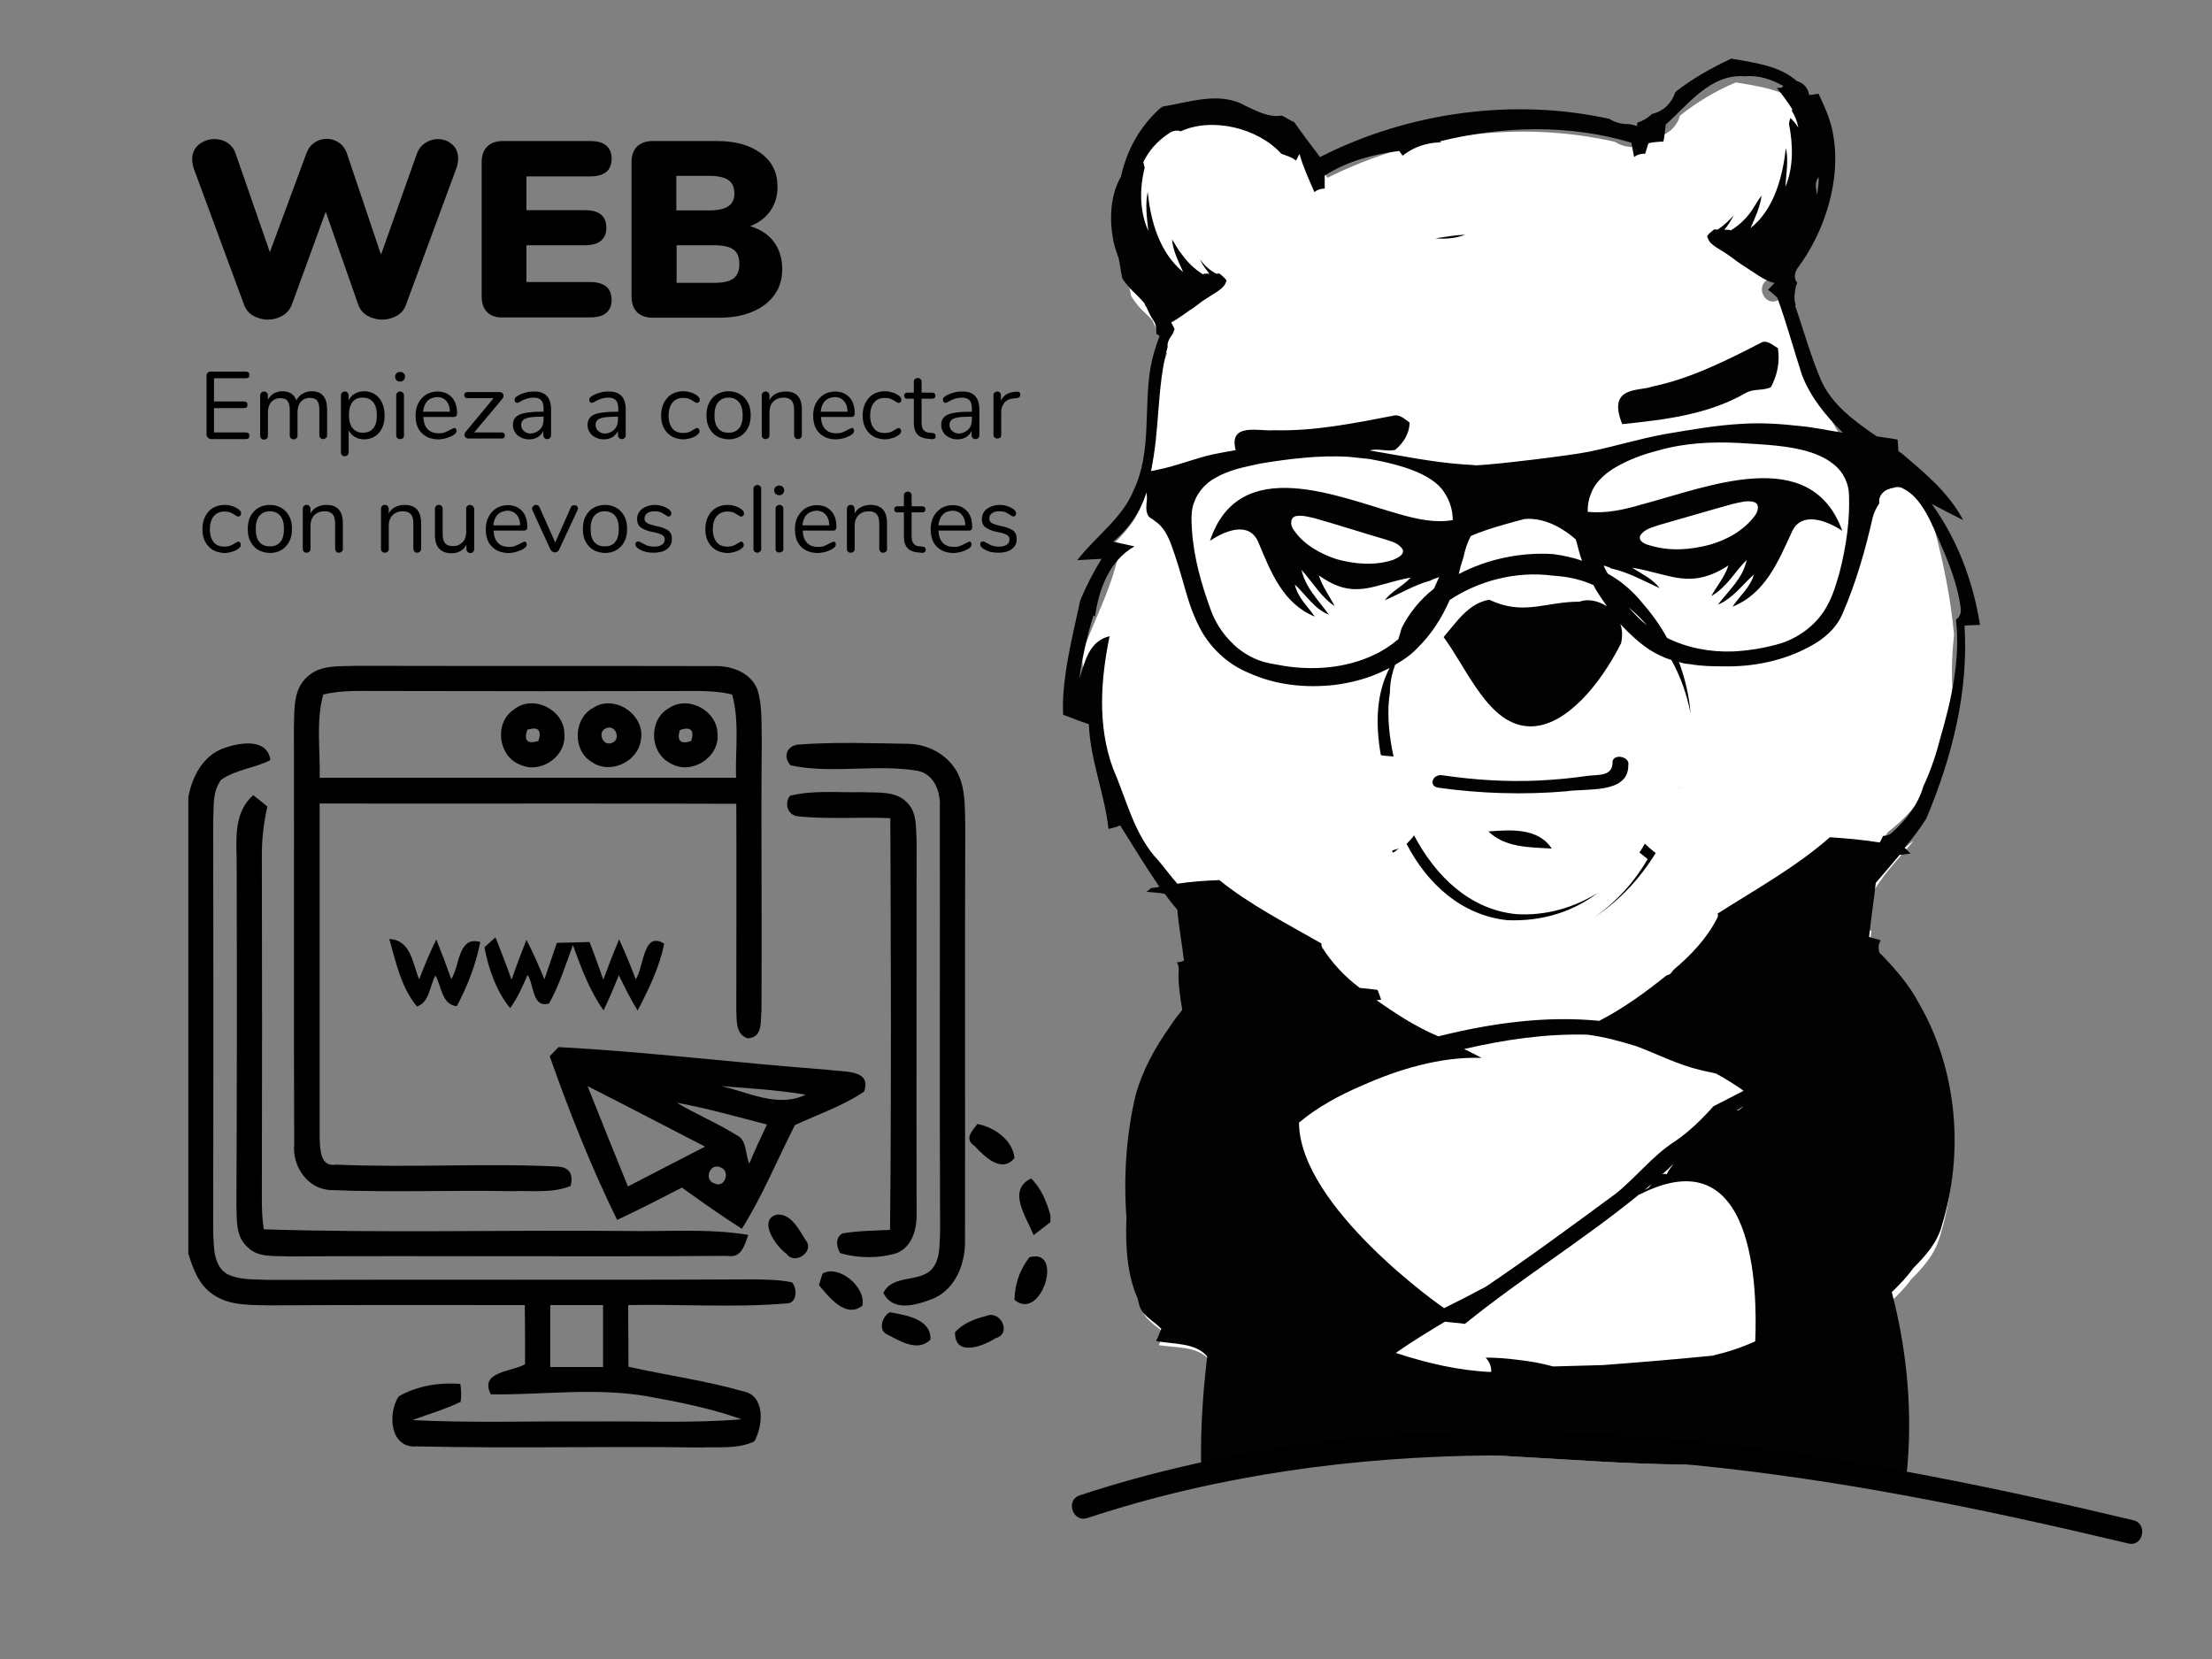 <?xml version="1.0" encoding="utf-8"?>
<!-- Generator: Adobe Illustrator 25.3.1, SVG Export Plug-In . SVG Version: 6.00 Build 0)  -->
<svg version="1.1" id="Capa_1" xmlns="http://www.w3.org/2000/svg" xmlns:xlink="http://www.w3.org/1999/xlink" x="0px" y="0px"
	 width="800px" height="600px" viewBox="0 0 800 600" style="enable-background:new 0 0 800 600;" xml:space="preserve">
<rect x="0" y="0" width="800" height="600" fill="#808080" stroke="none"/>
<style type="text/css">
	.st0{fill:#FFFFFF;}
	.st1{fill:#020203;}
</style>
<g>
	<path class="st0" d="M440.2,336.5c4,3.5-1.9,9.3-5.9,5.9c-1.9-1.9-4-3.5-5.9-5.4c0.5,4.7,1.3,9.4,1.9,14.1h-0.2
		c-0.8,0-1.5,0.2-2.4,0.5c0.2,0.7,0.7,1.3,0.5,2.5c-0.2,4.9,0.3,9.6,1.2,14.3c-1.5,1.9-3.2,3.9-4.5,5.9c-5.2,7.4-9.4,15.2-12.3,24.1
		c-3.5,14.3-4.7,29.5-3.9,44.1c-0.5,10.8,0.3,20.9,3.7,28.6c0.2,0.5,0.3,1.2,0.5,1.9c0.8,4.2,5.1,6.2,8.1,9.1
		c-0.5,1-1.3,3.2-1.9,4.4c6.4,1,14.3,0.3,18.5,5.6c-1.7,14.5-2.8,29.1-2.3,43.7c13.5-4.3,27.4-7,41.6-8.6
		c44.6-4.8,89.2,2.2,133.8,2.5c23.4,0.1,47.5-2.9,70.5,2c2.5,0.5,5.1,1.1,7.5,1.8c1.8-20.9-0.3-42.1-5.3-62.3c3-2.9,5.6-5.4,7.7-8.4
		c4.4-4.4,8.6-9.1,10.4-15.3c8.1-25.9,5.9-55.4-7.7-79.3c-3.7-6.9-8.6-13.1-14.1-18.7c-0.5-1.5-0.3-3,0.5-4.4
		c-1.5-0.3-2.7-0.7-4-1.2H676c0.2-2.4,0.5-4.9,0.8-7.2c-2.2-0.7-3.7-3-3.2-5.2c3-10.9,11.4-19,18.5-27.4c-1.2,0.8-2,1.5-3,2.4
		c-4.2,3.4-10.1-2.5-5.9-5.9c9.9-7.6,17-18.7,22.2-30.3c0.5-2.4,0.7-4.5,1-6.9c0-2,0.2-4,0.5-6.2c-1.3-9.1-1.2-18.3-0.2-27.6
		c-1.2-13.5-3.9-26.3-7.2-38.7c-0.5-0.5-0.7-0.8-1-1.3l0.7,0.5c-1.2-3.9-2.7-7.9-4.2-12c-2.4-2.2-4.9-4.4-7.2-6.2
		c-0.5-0.3-0.7-0.5-1.2-0.8c-0.2-1.2-0.2-2.7-0.3-4c-2.4-0.5-5.1-0.8-7.4-1.3c-3.5-2.4-6.7-4.7-9.9-7.6c-1.5,0.5-3.2,0-4.2-1.9
		c-4.9-8.8-10.6-17.2-14.1-26.4c-3-8.1-3.9-16.5-3.2-24.7c-1.2,1.3-2.9,2.2-4.2,3.2c-4.5,2.9-8.6-4.2-4.2-7.2
		c3.9-2.5,7.1-6.1,9.9-9.6c2.4-17.3,5.9-34.2,5.4-51.3c-0.7-1.2-1.9-2-3.4-2.4c-5.7-5.6-15.2-6.7-23.2-8.1c-7.2,3-14,7.1-20.2,12
		c-1,3.7-3.9,6.7-8.2,7.7c-1.2,1.5-3,2.7-5.2,3.2v1.2c-0.8-0.2-1.9-0.3-2.7-0.7h-0.7c-2.7,0-4.9-0.7-6.7-1.9
		c-34.7-7.9-72.2-2.9-104,13c-2.9-4.5-5.9-8.4-9.1-12.6c-1.2-0.5-3.4-1.9-4.5-2.4c-4.9,0.8-8.8-1.7-13-3.7c-9.1-5.4-20-1.3-29.8,0.2
		c0.2,0.2,0.2,0.3,0.5,0.5c-0.2,0-0.3-0.2-0.7-0.3c-7.6,6.7-12.3,15.3-14.6,24.6c-4.2,6.7-4.4,15.7-3,23.2c0.5,2,1,4.2,1.9,6.1
		c0.3,2.5,0.8,4.9,1.3,7.2c0.8,1.3,1.7,2.5,2.7,3.7c0.8,1,2,2,3.4,3.4c0.5,0.5,1.2,1.2,1.7,1.9l0.5,1.2c0.2-0.2,0.2-0.2,0.3-0.2
		c-0.2,0-0.3,0.2-0.3,0.2s0.2,0.2,0.2,0.3c0.7,1.2,1.3,3.4,2.5,4.9c0,0,0.2,0.2,0.3,0.5c0.3,1.3,0.7,2.5,0.5,3.9
		c0.3,0.3,0.7,0.5,1.2,0.8c-1.3,3.7-2.7,7.2-3.2,10.9c-2.9,14.6,0.5,30.5-6.2,44.4c-2.2,5.6-6.1,9.9-10.3,14.1
		c1.3,1,2.4,2.5,1.9,4.4c-2.7,12.1-8.8,23.2-13,35c0.5,9.9,2.2,19.9,4.5,29.8l0.8,0.5c0,1.2,0,2.9,0.3,4.2c0.7,2.4,1.2,4.4,2,6.6
		c0.3,1.5,0,2.5-0.5,3.4c0.5,1.7,0.8,3.9,1.3,5.7c4.5,7.7,9.4,15,14.6,22.1C421.8,318.6,430.3,328.4,440.2,336.5z"/>
	<path class="st1" d="M631.6,142c-14,8.1-29.8,9.8-44.9,11.4c-5.6-14,6.2-11.8,10.9-13.6c13.8-2.9,26.6-9.3,39.2-15.8
		c2.2-1.3,4.2,0.8,6.2,1.9c0.8,5.2-0.3,9.9-2.5,14.1C637.7,141.4,634.5,140.5,631.6,142L631.6,142z M607.2,285
		c0.2-0.2,0.2-0.3,0.3-0.5C607.4,284.8,607.4,285,607.2,285z M511.4,302.1c7.7,14.6,20,26.8,36.9,28.5c10.9,0.7,21-2.4,29.6-7.7
		c-9.1,6.9-20.2,10.4-32.7,9.9c-16.5-1.7-29-13.1-36.5-27.6C509.7,304.2,510.7,303.2,511.4,302.1L511.4,302.1z M503.8,308.4
		c-0.2-0.3-0.3-0.5-0.3-0.8c0.8-0.3,1.9-0.5,2.5-0.8C505.3,307.2,504.8,307.9,503.8,308.4L503.8,308.4z M595.9,310.7
		c-1-0.8-1.9-1.5-3-2.4c0.7-1,1.3-1.9,2-3.2l0.2,0.2c1.2,1.2,2.4,2.2,3.7,3.2c-5.6,9.1-12.8,17-22.1,23.2
		C584.8,326,591.2,318.8,595.9,310.7z M561.2,306.9c-7.7-0.5-16.7-0.2-22.9-6.2C546.2,300.1,556.3,299.3,561.2,306.9z M566.3,286.2
		c-15.5,1.3-30.8,0.8-46-1.3c-3.9-0.5-2.2-5.2,1.5-4.5c11.6,1.7,22.9,2.4,34.5,1.9c5.9-0.3,11.8-0.8,17.8-1.7c4-0.5,9.3,0.3,9.1-5.2
		c0.5-3,6.4-1.7,5.7,1.3C589,287.3,573.7,285,566.3,286.2L566.3,286.2z M519.1,86.2c3.4-0.5,7.1-1.2,10.8-1.3
		C526.5,86.2,523,86.5,519.1,86.2z"/>
	<path class="st1" d="M419.3,320.7c-1,0.3-1.9,0.3-3,0.5c-0.5,0.5-1.2,1-1.7,1.3c2.2,0.3,4.5,0.3,6.7,0.8c1.3,1.9,3,4,4.5,5.7
		c0.5,6.2,1.7,12.3,2.4,18.5h-0.2c-0.7,0.3-1.3,0.5-2.4,0.5c0.5,0.7,0.7,1.5,0.7,2.7c-0.3,5.1,0.5,9.9,1.3,14.5
		c-1.5,1.9-3.2,4-4.5,6.1c-5.4,7.6-9.8,15.7-12.3,24.4c-3.5,14.6-4.5,29.8-3.4,44.8c-0.5,10.9,0.5,21.2,4,29c0.2,0.7,0.3,1.3,0.5,2
		c0.8,4.2,5.4,6.2,8.1,9.1c-0.5,1.2-1.3,3.4-1.9,4.4c6.2,1.2,14.3,0.5,18.5,5.6c-1.8,15-2.7,30.3-2,45.4c13.6-4.4,27.8-7.2,42.2-8.8
		c44.6-4.8,89.2,2.2,133.8,2.5c23.4,0.1,47.5-2.9,70.5,2c2.8,0.6,5.6,1.3,8.4,2c2.4-22.3,0.3-44.9-5.3-66.4c3-2.9,5.6-5.6,7.7-8.6
		c4.4-4.4,8.8-9.3,10.4-15.5c8.1-26.3,5.6-56.1-8.1-80c-3.7-7.1-8.9-13-14.5-18.7c-0.5-1.7-0.3-3.2,0.5-4.4c-1.3-0.5-3-0.8-4-1.2
		c0,0-0.2,0-0.2-0.2c0.7-6.6,1.7-13,2.4-19.4c3-3.4,5.7-6.7,8.6-10.1l4-0.5c-0.5-0.5-1.3-1.2-1.9-1.9c-0.2,0-0.2,0-0.3-0.2
		c2.9-3.4,5.6-6.9,7.9-10.6c9.3-22.2,15.3-45.8,13.8-69.7c1.3-0.2,4.2-0.2,5.6-0.3c-2.5-15.7-8.1-30.8-17.5-43.8
		c3.7,2,7.6,4,11.4,5.9c-5.2-9.9-13.8-17-22.2-24.1c-0.5-0.3-0.7-0.5-1.2-0.8l-0.3-4.2c-2.4-0.5-5.2-0.8-7.6-1.2
		c-8.1-5.6-16.2-11.4-20.2-20.5c-3.7-8.8-6.2-17.8-9.3-26.9h0.3c-0.5-1.2-0.5-2.4-0.5-3.5c0.2-1.2,0.3-2.4,0.5-3.4
		c0.2-0.5,0.3-0.8,0.5-1.2c-1.2-1.5-1.2-3.5,0.3-5.6c9.6-12.8,15.5-31.5,12.8-47.3c-0.8-5.6-3-10.4-5.4-15.5
		c-1.2,0.2-2.2,0.3-3.4,0.5c-0.3-2.4-1.9-4.4-4.5-5.1c-6.2-5.6-15.7-6.7-23.7-8.1c-7.1,3.4-14.1,7.2-20.2,12.1
		c-1.2,3.7-4,6.9-8.4,7.9c-1.3,1.3-3.2,2.5-5.4,3.2v1.2c-0.8-0.3-1.9-0.5-2.7-0.7H589c-2.7,0-5.1-0.7-6.9-1.9
		c-35-7.7-72.9-2.4-104.7,13.8c-3.2-4.2-6.2-8.2-9.3-12.6c-1.2-0.5-3.4-1.9-4.5-2.4c-4.9,0.8-9.1-1.7-13.1-3.5
		c-9.3-5.4-20.4-1.3-30.3,0.3c0.3,0.2,0.3,0.3,0.5,0.5c-0.3-0.2-0.5-0.3-0.7-0.3c-7.7,6.7-12.5,15.5-14.6,25.1
		c-4,6.9-4.2,15.8-2.7,23.4c0.5,2.2,1.2,4.2,1.9,6.2c0.5,2.4,0.8,4.9,1.3,7.2c0.8,1.3,1.9,2.5,2.9,3.7c0.7,0.8,2,1.9,3.4,3.4
		c0.7,0.7,1.2,1.3,1.7,1.9l0.5,1.2c0.2,0,0.2,0,0.3-0.2l-0.2,0.2c0.2,0.2,0.2,0.3,0.2,0.3c0.5,1.2,1.5,3.4,2.7,5.1
		c0.2,0.3,0.2,0.5,0.3,0.5c0.5,1.3,0.5,2.5,0.5,3.9c0.5,0.3,0.8,0.5,1.2,0.8c-1.3,3.4-2.5,7.1-3.2,10.9c-2.7,14.8,0.5,30.8-6.2,44.9
		c-4.2,10.3-13.8,16.7-20.4,25.3l8.8-0.5c-3,4.9-5.6,9.9-7.7,15c-2.7,12.6-6.9,28.6-6.2,41.4c3.2,1.2,6.2,2.4,9.3,3.4
		c0.5,13,5.7,25.1,7.1,37.9c1.2-0.3,3.4-0.8,4.2-1.3C409.7,305.8,414.3,313.4,419.3,320.7z M657.7,64.1v-0.3
		c0.2,2.2-0.2,4.2-0.5,6.6c-0.2-0.5-0.2-1.2-0.3-1.7C656.5,67,656.7,65.3,657.7,64.1z M469.8,406c6.7-5.6,14.6-9.9,22.6-13.3
		c13.1-5.9,28.5-10.6,43.3-10.1l0.5,0.2c-2.4-1.2-4.4-2.4-6.7-3.4c14.6-3.4,29.6-5.6,44.6-5.2c6.2,0.8,12,2.4,17.8,4.2
		c7.7,2.9,15,6.7,23.1,8.6c1.9,0.5,3.9,0.8,5.7,1.3c3.4,1.9,6.9,4,9.9,6.2l-10.9,5.6c-4.2,4.7-8.9,9.3-14.1,12.8
		c-8.1,5.2-14,13.1-21.5,19c-15.5,11.4-31.1,22.9-46.8,33.5c-5.1,2.7-9.9,5.2-15,7.7C522.2,473.2,470,436.7,469.8,406z M630.6,400.1
		c-0.7,0.5-1.3,1.2-2,1.5h-0.5C628.9,401.3,629.6,400.6,630.6,400.1z M605.3,420.8c-0.8,1.3-1.9,2.4-2.5,3.9c-0.5-0.2-1.2-0.2-1.7,0
		C602.6,423.5,604,422.2,605.3,420.8z M597.4,428.1c-0.5,0.5-0.8,1.2-1.2,1.5l-1.5,0.8C595.7,429.6,596.6,428.9,597.4,428.1z
		 M634.8,485.1c-5.2,2.4-10.1,3.9-15.5,5.2c-13,1.3-26.4,2.4-39.6,3.4c-6.2,0.2-12,0.3-18,0.5c-4.2-1.2-8.4-1.9-12.8-2.4
		c-3.7-0.5-7.7-0.8-11.6-0.8c1.3,1.3,2.2,3.4,2,5.2c-11.8-0.5-23.2-3.2-34.5-6.9c5.7-4,11.8-7.7,17.8-11.3c1.9,0.3,5.6,0.5,7.2,0.8
		c20.4-16.5,42.8-30.3,63-46.8h0.2C634.8,410.7,635.6,466.4,634.8,485.1z M665.3,207c-1.2,4.2-2.4,8.4-4.5,12.1
		c-3.4,6.4-9.8,11.3-16.5,13.5c-5.6,1.7-11.6,2.7-17.5,3c-8.1,0.3-16.5-1.2-23.9-4.9c-2.4-4.4-5.4-8.6-8.9-12.6
		c-3.5-4.4-7.9-8.1-12.5-10.6l-0.3-0.5c-0.5-0.8-0.8-1.5-1.2-2.4h0.2c0.8,0.3,1.9,0.5,2.5,1c6.1,1.3,11.8,4.5,17.5,7.1
		c-2.5-3.4-6.6-5.2-9.9-7.4c14.1,2.4,21,8.1,34.8-0.8c-1.3,4.2-4.2,7.4-6.2,11.1c5.6-3.2,8.6-8.9,12.8-13.1
		c-1.3,6.6-6.4,10.9-10.4,16.2c5.6-2.4,8.8-7.2,13-10.9c-1.2,4.5-5.1,7.7-7.7,11.6c11.8-4.7,16.5-16.3,21.4-26.9
		c3.4-7.9,12.8-4.2,18.3-0.5c-11.4-31.6-48.8-15.8-72.4-9.6c-6.4,1.9-13,3.4-19.7,2.7c0-2.4,0.3-4.4,1.2-6.6
		c1.3-3.7,4.5-6.7,7.9-8.9c5.2-3.2,10.6-5.2,16.5-6.7c9.3-2.7,19.4-3.2,29-2.7c4.5,0.3,9.3,0.5,13.8,1c4.7,0.5,9.4,1.3,14,3
		c3,1.2,5.7,2.7,8.1,5.1c2.4,2.5,3.9,6.1,4,9.4C669.1,187.7,667.8,197.3,665.3,207z M595.7,226.2c-2.4-1.9-4.7-4.2-6.7-6.6
		C591.4,221.7,593.7,223.9,595.7,226.2z M593.2,193.7c1.5-2.4,4.5-3,7.1-3.9c8.9-2.5,17.8-5.2,26.6-7.6c2.4-0.5,4.9-1.3,7.2-0.7
		c2.4,0.5,1.9,3.4,0.5,5.1c-3.9,5.2-9.9,8.6-16.2,10.4c-7.1,1.9-14.6,2.4-21.5,0.3C595.2,196.9,592.4,195.9,593.2,193.7z
		 M422.3,125.4c-0.2-1.2,0.3-2.4,1-3.4c0.7-1,1.2-1.9,1.5-3l-1.2-2.4c2.5-1.3,5.2-3.4,6.4-4.2c2.2-1.3,4.2-3.2,6.4-4.5
		c1.9-1.3,5.7-3.2,6.7-5.2l0.5-1.2c-0.3-0.7-1.7-1.9-3-2.9c0.2,0.2,0.2,0.3,0.3,0.3c-0.3,0-0.7,0.2-1.2,0c-2.4-1.3-4.2-3-5.7-5.1
		c0.8,1.9,2,3.4,3.4,5.2c-0.8,0-1.7-0.2-2.4,0.2c-3-1.9-5.6-4.4-7.7-7.4c-1.3-1.5-2.2-3.4-3.4-5.2c0.3,4.2,2.4,8.1,4,11.8
		c-8.6-7.1-11.8-18.5-12.8-29c-1,4.5-0.3,9.4,0.2,14.1c-3.2-7.1-3.2-15.3-1.3-22.9c-0.3-0.7-0.3-1.3-0.5-2c-0.1,0.1-0.2,0.2-0.2,0.3
		c1.9-4.1,5.1-7.8,9.5-10.7c1.3-1,3.2-1.2,4.2-0.7c11.3-5.2,27.9-1.3,36.4,8.1c1.2,0.5,2.4,0.8,3.4,1.3c0.8,0.3,1.3,0.7,1.9,1.2
		c0.5-0.8,0.8-1.7,1.3-2.4c1.3,4.7,3.4,9.3,5.4,13.8c0.8-0.8,2.2-1.3,3.7-1.3v-4.7c8.1-5.2,17.5-7.7,26.9-8.9
		c0.5,0.5,0.8,1.2,1.3,1.7c2.4-1.9,5.2-3.4,8.8-4.2c1.7-0.5,3.4-0.5,5.2-0.7l-0.5-0.3c22.7-5.6,46.8-6.2,69.2,0.5
		c0.3,1.9,0.7,3.4,1,5.2c0.8-0.7,2.2-1.2,3.5-1.2h0.5l1.2-3.9c1.3-0.2,4-0.5,5.4-0.5c0.3-1.3,0.7-4.5,0.8-6.1
		c8.1-7.2,16.2-18.5,28.6-17.5c5.2-0.5,9.8,1.2,14,3.5c-0.3,0.2-0.3,0.3-0.5,0.5c-0.5,0.2-1.2,0.2-1.9,0.2c2,2.4,4,5.2,5.6,7.7
		c0,0.3-0.2,0.5-0.2,0.5c1.2,1.9,2,4,2.4,6.2c-0.8-1.3-1.7-2.5-2.9-3.5c-0.3,0.7-0.3,1.3-0.5,2c1.5,7.7,1.7,15.7-1.3,22.9
		c0.3-4.7,1.2-9.6,0.2-14.1c-1.2,10.4-4.2,22.2-12.8,29c1.7-3.9,3.5-7.7,4-11.8c-1.3,1.7-2.2,3.4-3.4,5.2c-2,3-4.7,5.6-7.7,7.4
		c-0.8-0.3-1.5-0.2-2.4-0.2c1.3-1.5,2.5-3.4,3.4-5.2c-1.7,1.9-3.4,3.5-5.7,5.1h-1.2c0.1-0.1,0.1-0.1,0.1-0.2
		c-1.1,0.8-2.5,1.9-2.8,2.7l0.5,1.2c0.8,2,4.9,3.9,6.7,5.2c2.2,1.5,4.2,3.2,6.4,4.5c2.2,1.3,7.7,5.6,10.8,5.9
		c-0.8,0.8-1.5,1.7-2.4,2.5c1.2,0.8,2.4,1.9,3.4,2.9c3.4,9.3,5.9,18.7,8.9,27.9c3,7.9,8.6,14.8,14.8,20.9
		c-5.2-0.8-10.1-1.9-15.3-2.4c-7.1-0.8-14.3-1.3-21.5-0.8c-9.3,0.5-18.5,2.2-27.6,3.7c-9.3,1.7-18.3,4.5-27.6,6.4
		c-6.2,1.3-34.3,4.7-40.7,4.9c-1.3-0.2-2.7-0.2-4-0.3c-11.8-0.8-23.1-3.2-34.5-5.1c3.2-0.8,6.2,0.5,9.3-0.2c3.2-2.7,5.2-6.2,5.2-9.9
		c-1.9-1.2-3.5-3.2-6.2-2.4c-14.1,2.7-28.3,5.6-42.9,5.2c-5.1,0.5-16.5-3-13.8,7.2c-2.9,0.5-5.6,1-8.1,1.5
		c-6.9,1.5-13.1,4.2-20.2,5.6c-0.8,0.2-1.5,0.3-2.4,0.5C419.5,156.2,418.3,139.7,422.3,125.4z M572.2,202.8
		c-3.4-1.2-6.9-1.9-10.4-2.4c-12-0.8-24.1,1.9-34.2,7.2c0.3-1.7,1-4,1.7-6.1c0.5-2.5,1.3-5.2,2.7-7.7c6.9-3,19.4-6.1,19.4-6.1
		c8.1-0.7,15.3,4.5,18.5,7.4C570.7,197.6,571.2,200.5,572.2,202.8z M506.3,186c-22.2-6.2-58.1-22.2-68.7,9.6
		c5.2-3.5,14.1-7.4,17.5,0.5c4.5,10.8,8.9,22.2,20.4,26.9c-2.5-3.7-6.2-6.9-7.2-11.6c4,3.7,7.1,8.9,12.3,10.9
		c-3.7-5.2-8.4-9.6-9.9-16.2c4,4.4,7.1,9.9,12,13.1c-1.9-3.7-4.5-7.1-5.7-11.1c13,9.3,19.7,3.2,33.2,0.8c-3,3.2-6.9,4.9-9.4,8.2
		c5.6-2.4,10.8-5.6,16.5-7.1c0.8-0.5,1.5-0.7,2.4-1l0.8-0.3l-1.9,4.2c-5.1,4-8.9,8.8-11.6,14.1c-0.5,1.3-0.8,3-1.3,4.2
		c-2.9,2.4-5.6,4.2-8.9,5.7c-9.9,4.7-21.4,5.6-32,4c-2.5-0.5-5.2-0.8-7.7-1.5c-4.5-1.3-8.9-4-12-7.4c-3.2-3.2-5.6-7.1-7.1-11.1
		c-3.4-9.3-6.2-18.9-6.9-29c-0.2-3.4-0.5-7.1,0.8-10.3c1.3-3.7,4.2-6.9,7.7-8.8c5.2-3,10.9-4,16.5-5.2c10.4-1.7,21-3,31.6-2.4
		c2.4,0.3,5.2,0.5,7.6,0.8c5.6,1,11.6,2.4,16.7,4.5c4,1.7,8.1,4,10.4,7.7c2,3,3,6.4,3,9.9C519.1,189.2,512.6,187.8,506.3,186z
		 M503.8,202.5c-6.7,2.2-14.1,1.5-20.5-0.3c-5.7-1.9-11.8-5.2-15.3-10.4c-1.2-1.3-1.7-4.4,0.5-5.1c2.4-0.5,4.5,0.2,6.9,0.7
		c8.4,2.4,16.8,5.1,25.3,7.6c2.4,0.8,5.2,1.3,6.7,3.9C507.7,201,505.2,201.8,503.8,202.5z M401.3,230.1c-7.4,1.7-8.9,9.1-10.9,15.3
		c0.5-5.2,2.9-16.2,5.1-22.9l0.5,0.5c1.5-10.1,5.2-20.2,14.3-25.4l-7.7-1.7c6.2-5.2,9.9-11.1,12-17.8c0.2,0.8,0.2,1.7,0.2,2.5
		c-0.2,1.9-0.5,3.9,0.3,5.6c0.5,1.2,1.7,1.3,2.5,2.2c3.2,2,4.9,5.6,6.1,8.9c1.9,5.2,3.4,10.4,4.9,15.7c1.5,5.4,3.4,10.8,6.2,15.7
		c3.9,6.6,9.9,11.8,16.7,14.6c9.8,4.5,20.7,5.6,31.3,4.4c6.2-0.8,12.6-2.5,18.3-5.4c0.5-0.3,1.2-0.5,1.5-0.8
		c-4.9,9.3-5.2,20.4-3.2,31.6l1.2,0.2l3.4,0.3c-0.2-0.8-0.3-1.5-0.5-2.4c-1.3-6.9-1.9-14.1-0.8-20.9c0-3.4,0.7-6.7,1.9-9.9
		c3-1.7,5.6-3.5,7.9-5.9c5.2-5.1,8.9-10.9,11.8-17.5c10.4-6.9,23.9-10.6,37.4-8.8c5.1,0.3,9.9,1.3,14.6,3.4c1.3,2.7,3.2,5.2,4.9,7.7
		c-3-1.9-6.7-2.9-9.9-1.7c-12.6,0-20.2,5.2-32.7-0.7c-7.6,1.3-11.8,8.1-16.5,13.5c8.9,12.1,16.5,32.3,31.5,32.3
		c12.6,0,25.1-15,32.7-30.1c0.5-2.4,0.5-4.9-0.3-6.9c3.2,3.4,6.7,6.7,10.6,9.3c2.4,1.5,5.2,2.9,7.9,3.7c3.4,6.2,5.6,12.6,6.9,19.2
		c-0.5-6.2-1.9-12.3-4.2-18.5c1.3,0.5,2.7,0.7,4,0.8c4,0.7,8.1,0.8,12.1,0.8c10.6,0.2,21.5-1.9,31.1-7.1c5.2-2.7,9.8-6.7,12-12
		c4.9-11.3,8.2-22.9,10.9-34.8c0.5-1.9,1.3-3.4,2.4-5.1c-0.5-2.5,1.5-4.7,3.7-5.2c0.3-0.2,0.7-0.3,1.2-0.3c1.2-0.5,2.7-0.5,3.7,0.2
		c6.7,3.2,10.4,12.8,13.1,19c3.4,7.7,6.7,16,7.7,24.2c0.3,1.9-0.5,3.4-1.7,4.2c1.7,14.1-1.7,29.3-5.6,42.6
		c-1.3,5.2-3.4,11.8-6.2,17.7c-1.9,6.6-6.2,12.1-11.3,16.7c-0.8,0.8-1.9,1.2-3.2,1.2c-0.5,0.8-0.8,1.7-1.3,2.4c-6.1-1-12-1.5-18-1.9
		c-12,10.6-26.6,18.7-40.6,27.6c0.2,0.5,0.2,1.3-0.3,1.9c-3.7,7.2-9.3,13.1-15.7,18.5c-0.5,0.8-1.3,1.9-2.4,1.9
		c-7.7,6.2-15.7,12-24.4,16.5c-19.4-1.9-38.9,0.8-58.2,5.6c-8.1-3.4-15.3-8.1-22.4-13.1c0.5,0,1.2,0,1.7-0.2c-0.3-0.8-1-2.9-1.3-3.5
		c-2.2-0.3-4.2-0.5-6.4-0.7c-5.6-4.2-10.1-9.1-13.6-14.6c-0.3-0.5-0.3-1.2-0.3-1.5c-12.6-7.2-25.9-14-36.9-22.9
		c-5.2,0.2-9.9,0.5-15.2,1.3c-2.4-2.7-4.5-5.6-6.7-8.2c-8.9-9.3-11.6-22.1-16.5-33.3C396.8,262.4,398.1,245.7,401.3,230.1z"/>
</g>
<g>
	<path d="M153.8,51.7c1.4-0.9,2.9-1.4,4.5-1.4c2,0,3.7,0.6,5.2,1.9c1.5,1.3,2.2,3,2.2,5.2c0,1-0.2,2.2-0.7,3.6l-18.2,49.3
		c-0.6,1.7-1.7,3-3.3,3.9c-1.6,0.9-3.4,1.4-5.3,1.4c-1.9,0-3.7-0.5-5.3-1.4c-1.6-0.9-2.7-2.3-3.3-3.9l-11.8-33.7l-12.3,33.7
		c-0.7,1.7-1.8,3-3.4,3.9c-1.6,0.9-3.3,1.4-5.2,1.4c-1.9,0-3.7-0.5-5.3-1.4c-1.6-0.9-2.7-2.3-3.3-3.9L70.1,61
		c-0.4-1.2-0.6-2.4-0.6-3.4c0-2.2,0.8-4,2.4-5.3c1.6-1.3,3.5-2,5.6-2c1.7,0,3.3,0.4,4.7,1.3c1.4,0.9,2.4,2.2,3,3.9l12.4,35.7
		l13.2-35.7c0.6-1.7,1.6-3,2.9-3.9s2.9-1.4,4.5-1.4c1.6,0,3.1,0.5,4.4,1.4c1.3,0.9,2.3,2.2,2.9,4l12.3,36.5l13-36.6
		C151.4,53.9,152.4,52.6,153.8,51.7z"/>
	<path d="M176.2,112.9c-1.3-1.3-2-3.2-2-5.7V58.7c0-2.5,0.7-4.4,2-5.7c1.3-1.3,3.2-2,5.7-2h31.4c2.6,0,4.6,0.5,5.9,1.6
		c1.3,1.1,2,2.7,2,4.7c0,4.4-2.6,6.5-7.9,6.5h-22.9V76h21c5.3,0,7.9,2.1,7.9,6.4c0,2.1-0.7,3.6-2,4.7c-1.3,1.1-3.3,1.6-5.9,1.6h-21
		V102h22.9c5.3,0,7.9,2.2,7.9,6.5c0,2.1-0.7,3.6-2,4.7c-1.3,1.1-3.3,1.6-5.9,1.6h-31.4C179.4,114.9,177.5,114.2,176.2,112.9z"/>
	<path d="M279.9,87.5c2,2.7,3,6,3,9.9c0,3.5-0.9,6.6-2.8,9.2c-1.8,2.6-4.5,4.7-7.9,6.1c-3.4,1.5-7.4,2.2-12,2.2h-24.1
		c-2.5,0-4.4-0.7-5.7-2c-1.3-1.3-2-3.2-2-5.7V58.7c0-2.5,0.7-4.4,2-5.7c1.3-1.3,3.2-2,5.7-2h23.2c6.7,0,12,1.5,16,4.5
		c4,3,5.9,7,5.9,12.1c0,3.3-0.9,6.2-2.6,8.7c-1.8,2.5-4.2,4.3-7.3,5.5C275,82.9,277.9,84.8,279.9,87.5z M244.6,76.1h11.9
		c3.1,0,5.4-0.5,6.9-1.5c1.5-1,2.2-2.5,2.2-4.6c0-2.2-0.7-3.9-2.2-4.9c-1.5-1-3.8-1.5-6.9-1.5h-11.9V76.1z M265.3,100.7
		c1.4-1.1,2.1-2.8,2.1-5.2c0-2.4-0.7-4.2-2.1-5.2c-1.4-1.1-3.8-1.6-7.1-1.6h-13.5v13.6h13.5C261.5,102.3,263.8,101.8,265.3,100.7z"
		/>
</g>
<g>
	<path d="M75.1,158.2c-0.3-0.3-0.4-0.6-0.4-1v-21.4c0-0.4,0.1-0.7,0.4-1c0.3-0.3,0.6-0.4,1-0.4h12.8c0.4,0,0.7,0.1,1,0.3
		c0.2,0.2,0.3,0.5,0.3,0.9c0,0.4-0.1,0.7-0.3,0.9c-0.2,0.2-0.5,0.3-1,0.3H77.4v8.4h10.8c0.4,0,0.7,0.1,1,0.3
		c0.2,0.2,0.3,0.5,0.3,0.9c0,0.4-0.1,0.7-0.3,0.9c-0.2,0.2-0.5,0.3-1,0.3H77.4v8.8h11.5c0.4,0,0.7,0.1,1,0.3
		c0.2,0.2,0.3,0.5,0.3,0.9c0,0.4-0.1,0.7-0.3,0.9c-0.2,0.2-0.5,0.3-1,0.3H76.1C75.7,158.6,75.3,158.5,75.1,158.2z"/>
	<path d="M118.3,148.1v9.3c0,0.4-0.1,0.8-0.4,1c-0.3,0.2-0.6,0.4-1,0.4c-0.4,0-0.7-0.1-1-0.4c-0.3-0.2-0.4-0.6-0.4-1v-9.2
		c0-1.5-0.3-2.6-0.8-3.3c-0.5-0.7-1.4-1-2.6-1c-1.4,0-2.5,0.5-3.3,1.4c-0.8,0.9-1.2,2.2-1.2,3.8v8.4c0,0.4-0.1,0.8-0.4,1
		c-0.3,0.2-0.6,0.4-1,0.4c-0.4,0-0.7-0.1-1-0.4c-0.3-0.2-0.4-0.6-0.4-1v-9.2c0-1.5-0.3-2.6-0.8-3.3c-0.5-0.7-1.4-1-2.6-1
		c-1.4,0-2.5,0.5-3.3,1.4c-0.8,0.9-1.2,2.2-1.2,3.8v8.4c0,0.4-0.1,0.8-0.4,1c-0.3,0.2-0.6,0.4-1,0.4c-0.4,0-0.7-0.1-1-0.4
		s-0.4-0.6-0.4-1V143c0-0.4,0.1-0.7,0.4-1c0.3-0.3,0.6-0.4,1-0.4c0.4,0,0.7,0.1,1,0.4c0.3,0.2,0.4,0.6,0.4,1v1.6
		c0.5-1,1.2-1.7,2.1-2.3c0.9-0.5,1.9-0.8,3.1-0.8c2.6,0,4.3,1.1,5.1,3.3c0.5-1,1.2-1.8,2.2-2.4c1-0.6,2.1-0.9,3.4-0.9
		C116.4,141.5,118.3,143.7,118.3,148.1z"/>
	<path d="M135.6,142.6c1.1,0.7,2,1.8,2.6,3.1c0.6,1.3,0.9,2.8,0.9,4.6c0,1.7-0.3,3.2-0.9,4.5c-0.6,1.3-1.5,2.3-2.6,3
		c-1.1,0.7-2.4,1.1-3.9,1.1c-1.3,0-2.4-0.3-3.4-0.9c-1-0.6-1.7-1.4-2.2-2.4v8c0,0.4-0.1,0.7-0.4,1c-0.2,0.2-0.6,0.4-1,0.4
		c-0.4,0-0.8-0.1-1-0.4c-0.3-0.3-0.4-0.6-0.4-1V143c0-0.4,0.1-0.7,0.4-1c0.3-0.3,0.6-0.4,1-0.4c0.4,0,0.8,0.1,1,0.4
		c0.2,0.3,0.4,0.6,0.4,1v1.8c0.5-1,1.2-1.9,2.2-2.4c1-0.6,2.1-0.9,3.4-0.9C133.2,141.5,134.5,141.9,135.6,142.6z M135,154.9
		c0.9-1.1,1.3-2.6,1.3-4.7c0-2-0.4-3.6-1.3-4.7c-0.9-1.1-2.1-1.7-3.8-1.7s-2.9,0.5-3.7,1.6c-0.9,1.1-1.3,2.7-1.3,4.7
		c0,2,0.4,3.6,1.3,4.7c0.9,1.1,2.1,1.7,3.7,1.7S134.1,156,135,154.9z"/>
	<path d="M143.4,137.5c-0.3-0.3-0.5-0.7-0.5-1.3c0-0.5,0.2-0.9,0.5-1.2c0.3-0.3,0.8-0.5,1.3-0.5c0.5,0,1,0.2,1.3,0.5
		c0.3,0.3,0.5,0.7,0.5,1.2c0,0.5-0.2,0.9-0.5,1.3c-0.3,0.3-0.8,0.5-1.3,0.5C144.1,138,143.7,137.8,143.4,137.5z M143.7,158.4
		c-0.3-0.2-0.4-0.6-0.4-1V143c0-0.4,0.1-0.8,0.4-1c0.3-0.2,0.6-0.4,1-0.4c0.4,0,0.7,0.1,1,0.4c0.3,0.2,0.4,0.6,0.4,1v14.5
		c0,0.5-0.1,0.8-0.4,1c-0.3,0.2-0.6,0.3-1,0.3C144.3,158.8,143.9,158.7,143.7,158.4z"/>
	<path d="M164.8,155c0.2,0.2,0.3,0.5,0.3,0.8c0,0.6-0.4,1.1-1.2,1.6c-0.8,0.5-1.7,0.8-2.6,1.1c-0.9,0.2-1.8,0.4-2.7,0.4
		c-2.6,0-4.6-0.8-6.1-2.3c-1.5-1.5-2.2-3.6-2.2-6.3c0-1.7,0.3-3.2,1-4.5c0.7-1.3,1.6-2.3,2.8-3.1c1.2-0.7,2.6-1.1,4.1-1.1
		c2.2,0,3.9,0.7,5.2,2.1c1.3,1.4,1.9,3.3,1.9,5.8c0,0.5-0.1,0.8-0.3,1c-0.2,0.2-0.5,0.3-0.9,0.3h-11c0.2,3.9,2.1,5.9,5.6,5.9
		c0.9,0,1.7-0.1,2.3-0.4c0.6-0.2,1.3-0.6,2.1-1c0.6-0.3,1-0.5,1.2-0.5C164.4,154.7,164.6,154.8,164.8,155z M154.6,145
		c-0.9,0.9-1.4,2.2-1.6,3.9h9.7c0-1.7-0.5-3-1.3-3.9c-0.8-0.9-1.9-1.4-3.4-1.4C156.7,143.7,155.5,144.1,154.6,145z"/>
	<path d="M182.3,156.7c0.2,0.2,0.3,0.5,0.3,0.8c0,0.3-0.1,0.6-0.3,0.8c-0.2,0.2-0.5,0.3-0.9,0.3h-12c-0.4,0-0.7-0.1-1-0.4
		c-0.3-0.2-0.4-0.5-0.4-0.9c0-0.4,0.1-0.7,0.4-1.1l10.1-12.2h-9.4c-0.4,0-0.7-0.1-0.9-0.3c-0.2-0.2-0.3-0.5-0.3-0.8
		c0-0.3,0.1-0.6,0.3-0.8c0.2-0.2,0.5-0.3,0.9-0.3h11.6c0.4,0,0.7,0.1,1,0.4c0.3,0.2,0.4,0.5,0.4,0.9c0,0.4-0.1,0.7-0.4,1.1
		l-10.2,12.2h9.8C181.8,156.4,182.1,156.5,182.3,156.7z"/>
	<path d="M199.3,148.1v9.3c0,0.4-0.1,0.7-0.4,1c-0.2,0.3-0.6,0.4-1,0.4c-0.4,0-0.7-0.1-1-0.4c-0.3-0.3-0.4-0.6-0.4-1v-1.6
		c-0.4,1-1.1,1.7-2,2.3c-0.9,0.5-1.9,0.8-3.1,0.8c-1.1,0-2.1-0.2-3-0.7c-0.9-0.4-1.6-1-2.1-1.8c-0.5-0.8-0.8-1.6-0.8-2.6
		c0-1.3,0.3-2.2,1-2.9c0.6-0.7,1.7-1.2,3.2-1.5c1.5-0.3,3.5-0.5,6.1-0.5h0.8v-1.1c0-1.4-0.3-2.4-0.8-3c-0.6-0.6-1.5-1-2.7-1
		c-1.6,0-3.1,0.4-4.7,1.3c-0.6,0.4-1.1,0.6-1.3,0.6c-0.3,0-0.5-0.1-0.7-0.3c-0.2-0.2-0.3-0.5-0.3-0.8c0-0.3,0.1-0.6,0.3-0.8
		c0.2-0.2,0.5-0.5,0.9-0.7c0.8-0.5,1.7-0.8,2.7-1.1c1-0.3,2-0.4,3-0.4C197.2,141.5,199.3,143.7,199.3,148.1z M195.3,155.3
		c0.9-0.9,1.3-2.1,1.3-3.6v-1H196c-2,0-3.5,0.1-4.6,0.3c-1.1,0.2-1.8,0.5-2.2,0.9c-0.4,0.4-0.7,1-0.7,1.8c0,0.9,0.3,1.6,1,2.2
		c0.7,0.6,1.5,0.9,2.4,0.9C193.3,156.7,194.4,156.2,195.3,155.3z"/>
	<path d="M226.3,148.1v9.3c0,0.4-0.1,0.7-0.4,1c-0.2,0.3-0.6,0.4-1,0.4c-0.4,0-0.7-0.1-1-0.4c-0.3-0.3-0.4-0.6-0.4-1v-1.6
		c-0.4,1-1.1,1.7-2,2.3c-0.9,0.5-1.9,0.8-3.1,0.8c-1.1,0-2.1-0.2-3-0.7c-0.9-0.4-1.6-1-2.1-1.8c-0.5-0.8-0.8-1.6-0.8-2.6
		c0-1.3,0.3-2.2,1-2.9c0.6-0.7,1.7-1.2,3.2-1.5c1.5-0.3,3.5-0.5,6.1-0.5h0.8v-1.1c0-1.4-0.3-2.4-0.8-3c-0.6-0.6-1.5-1-2.7-1
		c-1.6,0-3.1,0.4-4.7,1.3c-0.6,0.4-1.1,0.6-1.3,0.6c-0.3,0-0.5-0.1-0.7-0.3c-0.2-0.2-0.3-0.5-0.3-0.8c0-0.3,0.1-0.6,0.3-0.8
		c0.2-0.2,0.5-0.5,0.9-0.7c0.8-0.5,1.7-0.8,2.7-1.1c1-0.3,2-0.4,3-0.4C224.2,141.5,226.3,143.7,226.3,148.1z M222.2,155.3
		c0.9-0.9,1.3-2.1,1.3-3.6v-1h-0.6c-2,0-3.5,0.1-4.6,0.3c-1.1,0.2-1.8,0.5-2.2,0.9c-0.4,0.4-0.7,1-0.7,1.8c0,0.9,0.3,1.6,1,2.2
		c0.7,0.6,1.5,0.9,2.4,0.9C220.2,156.7,221.4,156.2,222.2,155.3z"/>
	<path d="M242.9,157.8c-1.2-0.7-2.1-1.7-2.8-3c-0.7-1.3-1-2.8-1-4.5s0.3-3.2,1-4.6c0.7-1.3,1.6-2.4,2.8-3.1c1.2-0.7,2.6-1.1,4.2-1.1
		c0.9,0,1.7,0.1,2.6,0.4c0.9,0.2,1.6,0.6,2.2,1c0.4,0.3,0.7,0.5,0.9,0.8c0.2,0.3,0.3,0.6,0.3,0.9s-0.1,0.6-0.3,0.8
		c-0.2,0.2-0.4,0.3-0.7,0.3c-0.2,0-0.3,0-0.5-0.1c-0.2-0.1-0.3-0.2-0.5-0.3c-0.1-0.1-0.2-0.1-0.3-0.2c-0.6-0.4-1.2-0.7-1.7-0.9
		c-0.5-0.2-1.2-0.3-2-0.3c-1.7,0-3,0.6-3.9,1.7c-0.9,1.1-1.4,2.7-1.4,4.7c0,2,0.5,3.6,1.4,4.7c0.9,1.1,2.2,1.6,3.9,1.6
		c0.8,0,1.4-0.1,2-0.3c0.6-0.2,1.1-0.5,1.7-0.9c0.3-0.2,0.5-0.3,0.7-0.4c0.2-0.1,0.4-0.2,0.6-0.2c0.3,0,0.5,0.1,0.6,0.3
		c0.2,0.2,0.3,0.5,0.3,0.8c0,0.3-0.1,0.6-0.2,0.8c-0.2,0.2-0.5,0.5-0.9,0.8c-0.6,0.4-1.4,0.8-2.3,1c-0.9,0.3-1.8,0.4-2.7,0.4
		C245.5,158.8,244.1,158.5,242.9,157.8z"/>
	<path d="M259.3,157.8c-1.2-0.7-2.1-1.7-2.8-3s-1-2.8-1-4.6c0-1.7,0.3-3.3,1-4.6c0.7-1.3,1.6-2.3,2.8-3c1.2-0.7,2.6-1.1,4.2-1.1
		c1.6,0,3,0.4,4.2,1.1c1.2,0.7,2.1,1.7,2.8,3c0.7,1.3,1,2.8,1,4.6c0,1.7-0.3,3.3-1,4.6s-1.6,2.3-2.8,3c-1.2,0.7-2.6,1.1-4.2,1.1
		C261.9,158.8,260.5,158.5,259.3,157.8z M267.3,154.9c0.9-1.1,1.3-2.7,1.3-4.7c0-2-0.4-3.6-1.3-4.7c-0.9-1.1-2.1-1.7-3.8-1.7
		c-1.6,0-2.9,0.6-3.8,1.7c-0.9,1.1-1.3,2.7-1.3,4.7c0,2.1,0.4,3.6,1.3,4.7c0.9,1.1,2.1,1.6,3.8,1.6
		C265.1,156.5,266.4,156,267.3,154.9z"/>
	<path d="M290,148.1v9.3c0,0.4-0.1,0.8-0.4,1c-0.2,0.2-0.6,0.4-1,0.4c-0.4,0-0.8-0.1-1-0.4s-0.4-0.6-0.4-1v-9.1
		c0-1.6-0.3-2.7-0.9-3.4c-0.6-0.7-1.6-1.1-2.9-1.1c-1.5,0-2.8,0.5-3.7,1.4c-0.9,0.9-1.4,2.2-1.4,3.8v8.4c0,0.4-0.1,0.8-0.4,1
		c-0.2,0.2-0.6,0.4-1,0.4c-0.4,0-0.8-0.1-1-0.4c-0.3-0.2-0.4-0.6-0.4-1V143c0-0.4,0.1-0.7,0.4-1c0.3-0.3,0.6-0.4,1-0.4
		c0.4,0,0.7,0.1,1,0.4c0.2,0.3,0.4,0.6,0.4,1v1.7c0.5-1,1.3-1.8,2.3-2.3c1-0.5,2.1-0.8,3.4-0.8C288,141.5,290,143.7,290,148.1z"/>
	<path d="M308.6,155c0.2,0.2,0.3,0.5,0.3,0.8c0,0.6-0.4,1.1-1.2,1.6c-0.8,0.5-1.7,0.8-2.6,1.1c-0.9,0.2-1.8,0.4-2.7,0.4
		c-2.6,0-4.6-0.8-6.1-2.3c-1.5-1.5-2.2-3.6-2.2-6.3c0-1.7,0.3-3.2,1-4.5c0.7-1.3,1.6-2.3,2.8-3.1c1.2-0.7,2.6-1.1,4.1-1.1
		c2.2,0,3.9,0.7,5.2,2.1c1.3,1.4,1.9,3.3,1.9,5.8c0,0.5-0.1,0.8-0.3,1c-0.2,0.2-0.5,0.3-0.9,0.3h-11c0.2,3.9,2.1,5.9,5.6,5.9
		c0.9,0,1.7-0.1,2.3-0.4c0.6-0.2,1.3-0.6,2.1-1c0.6-0.3,1-0.5,1.2-0.5C308.2,154.7,308.4,154.8,308.6,155z M298.4,145
		c-0.9,0.9-1.4,2.2-1.6,3.9h9.7c0-1.7-0.5-3-1.3-3.9c-0.8-0.9-1.9-1.4-3.4-1.4C300.5,143.7,299.3,144.1,298.4,145z"/>
	<path d="M315.8,157.8c-1.2-0.7-2.1-1.7-2.8-3c-0.7-1.3-1-2.8-1-4.5s0.3-3.2,1-4.6c0.7-1.3,1.6-2.4,2.8-3.1c1.2-0.7,2.6-1.1,4.2-1.1
		c0.9,0,1.7,0.1,2.6,0.4c0.9,0.2,1.6,0.6,2.2,1c0.4,0.3,0.7,0.5,0.9,0.8c0.2,0.3,0.3,0.6,0.3,0.9s-0.1,0.6-0.3,0.8
		c-0.2,0.2-0.4,0.3-0.7,0.3c-0.2,0-0.3,0-0.5-0.1c-0.2-0.1-0.3-0.2-0.5-0.3c-0.1-0.1-0.2-0.1-0.3-0.2c-0.6-0.4-1.2-0.7-1.7-0.9
		c-0.5-0.2-1.2-0.3-2-0.3c-1.7,0-3,0.6-3.9,1.7c-0.9,1.1-1.4,2.7-1.4,4.7c0,2,0.5,3.6,1.4,4.7c0.9,1.1,2.2,1.6,3.9,1.6
		c0.8,0,1.4-0.1,2-0.3c0.6-0.2,1.1-0.5,1.7-0.9c0.3-0.2,0.5-0.3,0.7-0.4c0.2-0.1,0.4-0.2,0.6-0.2c0.3,0,0.5,0.1,0.6,0.3
		c0.2,0.2,0.3,0.5,0.3,0.8c0,0.3-0.1,0.6-0.2,0.8c-0.2,0.2-0.5,0.5-0.9,0.8c-0.6,0.4-1.4,0.8-2.3,1c-0.9,0.3-1.8,0.4-2.7,0.4
		C318.4,158.8,317,158.5,315.8,157.8z"/>
	<path d="M338.4,157.7c0,0.4-0.1,0.7-0.4,0.9c-0.3,0.2-0.7,0.3-1.3,0.2l-0.9-0.1c-1.8-0.1-3.2-0.7-4-1.6c-0.9-1-1.3-2.4-1.3-4.3
		v-8.6h-2.3c-0.4,0-0.7-0.1-0.9-0.3c-0.2-0.2-0.3-0.5-0.3-0.8c0-0.3,0.1-0.6,0.3-0.8c0.2-0.2,0.5-0.3,0.9-0.3h2.3v-3.9
		c0-0.4,0.1-0.8,0.4-1s0.6-0.4,1-0.4c0.4,0,0.7,0.1,1,0.4s0.4,0.6,0.4,1v3.9h3.8c0.4,0,0.7,0.1,0.9,0.3c0.2,0.2,0.3,0.5,0.3,0.8
		c0,0.3-0.1,0.6-0.3,0.8c-0.2,0.2-0.5,0.3-0.9,0.3h-3.8v8.7c0,1.3,0.3,2.2,0.8,2.7c0.5,0.6,1.3,0.9,2.3,0.9l0.9,0.1
		C338,156.7,338.4,157,338.4,157.7z"/>
	<path d="M354.2,148.1v9.3c0,0.4-0.1,0.7-0.4,1c-0.2,0.3-0.6,0.4-1,0.4c-0.4,0-0.7-0.1-1-0.4c-0.3-0.3-0.4-0.6-0.4-1v-1.6
		c-0.4,1-1.1,1.7-2,2.3c-0.9,0.5-1.9,0.8-3.1,0.8c-1.1,0-2.1-0.2-3-0.7c-0.9-0.4-1.6-1-2.1-1.8c-0.5-0.8-0.8-1.6-0.8-2.6
		c0-1.3,0.3-2.2,1-2.9c0.6-0.7,1.7-1.2,3.2-1.5c1.5-0.3,3.5-0.5,6.1-0.5h0.8v-1.1c0-1.4-0.3-2.4-0.8-3c-0.6-0.6-1.5-1-2.7-1
		c-1.6,0-3.1,0.4-4.7,1.3c-0.6,0.4-1.1,0.6-1.3,0.6c-0.3,0-0.5-0.1-0.7-0.3c-0.2-0.2-0.3-0.5-0.3-0.8c0-0.3,0.1-0.6,0.3-0.8
		c0.2-0.2,0.5-0.5,0.9-0.7c0.8-0.5,1.7-0.8,2.7-1.1c1-0.3,2-0.4,3-0.4C352.1,141.5,354.2,143.7,354.2,148.1z M350.2,155.3
		c0.9-0.9,1.3-2.1,1.3-3.6v-1h-0.6c-2,0-3.5,0.1-4.6,0.3c-1.1,0.2-1.8,0.5-2.2,0.9c-0.4,0.4-0.7,1-0.7,1.8c0,0.9,0.3,1.6,1,2.2
		c0.7,0.6,1.5,0.9,2.4,0.9C348.2,156.7,349.3,156.2,350.2,155.3z"/>
	<path d="M369,142.7c0,0.4-0.1,0.7-0.3,0.9c-0.2,0.2-0.6,0.3-1.1,0.4l-1,0.1c-1.5,0.1-2.7,0.7-3.4,1.6c-0.7,0.9-1.1,2.1-1.1,3.3v8.3
		c0,0.5-0.1,0.8-0.4,1c-0.3,0.2-0.6,0.3-1,0.3c-0.4,0-0.7-0.1-1-0.4c-0.3-0.2-0.4-0.6-0.4-1V143c0-0.4,0.1-0.8,0.4-1
		c0.3-0.2,0.6-0.4,1-0.4c0.4,0,0.7,0.1,0.9,0.4c0.3,0.2,0.4,0.6,0.4,1v1.9c0.5-1,1.2-1.8,2-2.3c0.9-0.5,1.9-0.8,3-0.9l0.5,0
		C368.5,141.5,369,141.9,369,142.7z"/>
	<path d="M77,198.9c-1.2-0.7-2.1-1.7-2.8-3c-0.7-1.3-1-2.8-1-4.5c0-1.7,0.3-3.2,1-4.6c0.7-1.3,1.6-2.4,2.8-3.1
		c1.2-0.7,2.6-1.1,4.2-1.1c0.9,0,1.7,0.1,2.6,0.4c0.9,0.2,1.6,0.6,2.2,1c0.4,0.3,0.7,0.5,0.9,0.8c0.2,0.3,0.3,0.6,0.3,0.9
		c0,0.3-0.1,0.6-0.3,0.8c-0.2,0.2-0.4,0.3-0.7,0.3c-0.2,0-0.3,0-0.5-0.1c-0.2-0.1-0.3-0.2-0.5-0.3c-0.1-0.1-0.2-0.1-0.3-0.2
		c-0.6-0.4-1.2-0.7-1.7-0.9c-0.5-0.2-1.2-0.3-2-0.3c-1.7,0-3,0.6-3.9,1.7c-0.9,1.1-1.4,2.7-1.4,4.7c0,2,0.5,3.6,1.4,4.7
		c0.9,1.1,2.2,1.6,3.9,1.6c0.8,0,1.4-0.1,2-0.3c0.6-0.2,1.1-0.5,1.7-0.9c0.3-0.2,0.5-0.3,0.7-0.4c0.2-0.1,0.4-0.2,0.6-0.2
		c0.3,0,0.5,0.1,0.6,0.3c0.2,0.2,0.3,0.5,0.3,0.8c0,0.3-0.1,0.6-0.2,0.8c-0.2,0.2-0.5,0.5-0.9,0.8c-0.6,0.4-1.4,0.8-2.3,1
		c-0.9,0.3-1.8,0.4-2.7,0.4C79.6,199.9,78.2,199.6,77,198.9z"/>
	<path d="M93.4,198.9c-1.2-0.7-2.1-1.7-2.8-3s-1-2.8-1-4.6c0-1.7,0.3-3.3,1-4.6c0.7-1.3,1.6-2.3,2.8-3c1.2-0.7,2.6-1.1,4.2-1.1
		c1.6,0,3,0.4,4.2,1.1c1.2,0.7,2.1,1.7,2.8,3c0.7,1.3,1,2.8,1,4.6c0,1.7-0.3,3.3-1,4.6c-0.7,1.3-1.6,2.3-2.8,3
		c-1.2,0.7-2.6,1.1-4.2,1.1C96,199.9,94.6,199.6,93.4,198.9z M101.4,196c0.9-1.1,1.3-2.7,1.3-4.7c0-2-0.4-3.6-1.3-4.7
		c-0.9-1.1-2.1-1.7-3.8-1.7c-1.6,0-2.9,0.6-3.8,1.7c-0.9,1.1-1.3,2.7-1.3,4.7c0,2.1,0.4,3.6,1.3,4.7c0.9,1.1,2.1,1.6,3.8,1.6
		S100.5,197.1,101.4,196z"/>
	<path d="M124,189.2v9.3c0,0.4-0.1,0.8-0.4,1s-0.6,0.4-1,0.4c-0.4,0-0.8-0.1-1-0.4s-0.4-0.6-0.4-1v-9.1c0-1.6-0.3-2.7-0.9-3.4
		c-0.6-0.7-1.6-1.1-2.9-1.1c-1.5,0-2.8,0.5-3.7,1.4c-0.9,0.9-1.4,2.2-1.4,3.8v8.4c0,0.4-0.1,0.8-0.4,1c-0.2,0.2-0.6,0.4-1,0.4
		c-0.4,0-0.8-0.1-1-0.4c-0.3-0.2-0.4-0.6-0.4-1V184c0-0.4,0.1-0.7,0.4-1c0.3-0.3,0.6-0.4,1-0.4c0.4,0,0.7,0.1,1,0.4
		c0.2,0.3,0.4,0.6,0.4,1v1.7c0.5-1,1.3-1.8,2.3-2.3c1-0.5,2.1-0.8,3.4-0.8C122,182.6,124,184.8,124,189.2z"/>
	<path d="M152.3,189.2v9.3c0,0.4-0.1,0.8-0.4,1s-0.6,0.4-1,0.4c-0.4,0-0.8-0.1-1-0.4s-0.4-0.6-0.4-1v-9.1c0-1.6-0.3-2.7-0.9-3.4
		c-0.6-0.7-1.6-1.1-2.9-1.1c-1.5,0-2.8,0.5-3.7,1.4c-0.9,0.9-1.4,2.2-1.4,3.8v8.4c0,0.4-0.1,0.8-0.4,1c-0.2,0.2-0.6,0.4-1,0.4
		c-0.4,0-0.8-0.1-1-0.4c-0.3-0.2-0.4-0.6-0.4-1V184c0-0.4,0.1-0.7,0.4-1c0.3-0.3,0.6-0.4,1-0.4c0.4,0,0.7,0.1,1,0.4
		c0.2,0.3,0.4,0.6,0.4,1v1.7c0.5-1,1.3-1.8,2.3-2.3c1-0.5,2.1-0.8,3.4-0.8C150.3,182.6,152.3,184.8,152.3,189.2z"/>
	<path d="M171.1,183.1c0.2,0.3,0.4,0.6,0.4,1v14.5c0,0.4-0.1,0.7-0.4,1c-0.2,0.3-0.6,0.4-1,0.4c-0.4,0-0.7-0.1-1-0.4
		s-0.4-0.6-0.4-0.9v-1.7c-0.5,1-1.3,1.8-2.2,2.3c-0.9,0.5-2,0.8-3.2,0.8c-2,0-3.5-0.6-4.5-1.7c-1-1.1-1.5-2.7-1.5-4.9V184
		c0-0.4,0.1-0.7,0.4-1c0.3-0.3,0.6-0.4,1-0.4c0.4,0,0.8,0.1,1,0.4c0.2,0.3,0.4,0.6,0.4,1v9.2c0,1.5,0.3,2.6,0.9,3.3
		c0.6,0.7,1.5,1,2.8,1c1.5,0,2.6-0.5,3.5-1.4c0.9-0.9,1.3-2.2,1.3-3.7V184c0-0.4,0.1-0.7,0.4-1c0.3-0.3,0.6-0.4,1-0.4
		C170.5,182.7,170.8,182.8,171.1,183.1z"/>
	<path d="M190.2,196.1c0.2,0.2,0.3,0.5,0.3,0.8c0,0.6-0.4,1.1-1.2,1.6c-0.8,0.5-1.7,0.8-2.6,1.1c-0.9,0.2-1.8,0.4-2.7,0.4
		c-2.6,0-4.6-0.8-6.1-2.3c-1.5-1.5-2.2-3.6-2.2-6.3c0-1.7,0.3-3.2,1-4.5c0.7-1.3,1.6-2.3,2.8-3.1c1.2-0.7,2.6-1.1,4.1-1.1
		c2.2,0,3.9,0.7,5.2,2.1c1.3,1.4,1.9,3.3,1.9,5.8c0,0.5-0.1,0.8-0.3,1c-0.2,0.2-0.5,0.3-0.9,0.3h-11c0.2,3.9,2.1,5.9,5.6,5.9
		c0.9,0,1.7-0.1,2.3-0.4c0.6-0.2,1.3-0.6,2.1-1c0.6-0.3,1-0.5,1.2-0.5C189.8,195.8,190,195.9,190.2,196.1z M180,186.1
		c-0.9,0.9-1.4,2.2-1.6,3.9h9.7c0-1.7-0.5-3-1.3-3.9c-0.8-0.9-1.9-1.4-3.4-1.4C182.1,184.8,180.9,185.2,180,186.1z"/>
	<path d="M207.7,182.7c0.3,0,0.7,0.1,0.9,0.3c0.3,0.2,0.4,0.5,0.4,0.9c0,0.2,0,0.4-0.1,0.5l-6.7,14.4c-0.1,0.3-0.3,0.5-0.6,0.7
		c-0.3,0.2-0.6,0.3-0.9,0.3c-0.3,0-0.6-0.1-0.9-0.3c-0.3-0.2-0.5-0.4-0.7-0.7l-6.6-14.4c-0.1-0.2-0.1-0.3-0.1-0.5
		c0-0.3,0.2-0.6,0.5-0.9c0.3-0.3,0.6-0.4,1-0.4c0.2,0,0.5,0.1,0.7,0.2c0.2,0.1,0.4,0.3,0.5,0.6l5.7,12.8l5.7-12.8
		C206.7,183,207.1,182.7,207.7,182.7z"/>
	<path d="M214.6,198.9c-1.2-0.7-2.1-1.7-2.8-3s-1-2.8-1-4.6c0-1.7,0.3-3.3,1-4.6c0.7-1.3,1.6-2.3,2.8-3c1.2-0.7,2.6-1.1,4.2-1.1
		c1.6,0,3,0.4,4.2,1.1c1.2,0.7,2.1,1.7,2.8,3c0.7,1.3,1,2.8,1,4.6c0,1.7-0.3,3.3-1,4.6s-1.6,2.3-2.8,3c-1.2,0.7-2.6,1.1-4.2,1.1
		C217.2,199.9,215.8,199.6,214.6,198.9z M222.5,196c0.9-1.1,1.3-2.7,1.3-4.7c0-2-0.4-3.6-1.3-4.7c-0.9-1.1-2.1-1.7-3.8-1.7
		c-1.6,0-2.9,0.6-3.8,1.7c-0.9,1.1-1.3,2.7-1.3,4.7c0,2.1,0.4,3.6,1.3,4.7c0.9,1.1,2.1,1.6,3.8,1.6
		C220.4,197.6,221.7,197.1,222.5,196z"/>
	<path d="M233.5,199.6c-0.9-0.3-1.8-0.6-2.5-1.1c-0.4-0.3-0.7-0.5-0.9-0.8c-0.2-0.2-0.3-0.5-0.3-0.9c0-0.3,0.1-0.5,0.3-0.7
		c0.2-0.2,0.4-0.3,0.7-0.3c0.3,0,0.7,0.2,1.2,0.5c0.7,0.4,1.4,0.7,2,1c0.7,0.2,1.5,0.4,2.5,0.4c1.2,0,2.2-0.2,2.9-0.7
		c0.7-0.4,1-1.1,1-1.9c0-0.5-0.1-0.9-0.4-1.2c-0.3-0.3-0.7-0.6-1.3-0.8c-0.6-0.2-1.5-0.5-2.7-0.7c-2-0.4-3.4-1-4.3-1.7
		c-0.9-0.7-1.3-1.7-1.3-3c0-1,0.3-1.8,0.8-2.6c0.5-0.8,1.3-1.3,2.3-1.8c1-0.4,2.1-0.7,3.3-0.7c0.9,0,1.8,0.1,2.6,0.4
		c0.8,0.2,1.6,0.6,2.2,1c0.8,0.5,1.2,1.1,1.2,1.7c0,0.3-0.1,0.5-0.3,0.8c-0.2,0.2-0.4,0.3-0.7,0.3c-0.3,0-0.7-0.2-1.2-0.6
		c-0.6-0.4-1.2-0.7-1.8-1c-0.6-0.2-1.3-0.3-2.1-0.3c-1.1,0-1.9,0.2-2.6,0.7c-0.7,0.5-1,1.1-1,1.9c0,0.5,0.1,0.9,0.4,1.2
		s0.6,0.6,1.2,0.8c0.6,0.2,1.4,0.5,2.4,0.7c1.6,0.3,2.8,0.7,3.6,1.1c0.9,0.4,1.5,0.9,1.8,1.5c0.4,0.6,0.5,1.3,0.5,2.3
		c0,1.4-0.6,2.6-1.8,3.5c-1.2,0.9-2.8,1.3-4.8,1.3C235.4,199.9,234.4,199.8,233.5,199.6z"/>
	<path d="M258.9,198.9c-1.2-0.7-2.1-1.7-2.8-3s-1-2.8-1-4.5c0-1.7,0.3-3.2,1-4.6c0.7-1.3,1.6-2.4,2.8-3.1c1.2-0.7,2.6-1.1,4.2-1.1
		c0.9,0,1.7,0.1,2.6,0.4c0.9,0.2,1.6,0.6,2.2,1c0.4,0.3,0.7,0.5,0.9,0.8c0.2,0.3,0.3,0.6,0.3,0.9c0,0.3-0.1,0.6-0.3,0.8
		c-0.2,0.2-0.4,0.3-0.7,0.3c-0.2,0-0.3,0-0.5-0.1c-0.2-0.1-0.3-0.2-0.5-0.3c-0.1-0.1-0.2-0.1-0.3-0.2c-0.6-0.4-1.2-0.7-1.7-0.9
		c-0.5-0.2-1.2-0.3-2-0.3c-1.7,0-3,0.6-3.9,1.7c-0.9,1.1-1.4,2.7-1.4,4.7c0,2,0.5,3.6,1.4,4.7c0.9,1.1,2.2,1.6,3.9,1.6
		c0.8,0,1.4-0.1,2-0.3c0.6-0.2,1.1-0.5,1.7-0.9c0.3-0.2,0.5-0.3,0.7-0.4c0.2-0.1,0.4-0.2,0.6-0.2c0.3,0,0.5,0.1,0.6,0.3
		s0.3,0.5,0.3,0.8c0,0.3-0.1,0.6-0.2,0.8c-0.2,0.2-0.5,0.5-0.9,0.8c-0.6,0.4-1.4,0.8-2.3,1c-0.9,0.3-1.8,0.4-2.7,0.4
		C261.5,199.9,260.1,199.6,258.9,198.9z"/>
	<path d="M272.9,199.5c-0.3-0.2-0.4-0.6-0.4-1v-21.7c0-0.4,0.1-0.8,0.4-1c0.3-0.2,0.6-0.4,1-0.4c0.4,0,0.7,0.1,1,0.4
		c0.3,0.2,0.4,0.6,0.4,1v21.7c0,0.4-0.1,0.8-0.4,1c-0.3,0.2-0.6,0.4-1,0.4C273.5,199.9,273.2,199.7,272.9,199.5z"/>
	<path d="M280.5,178.6c-0.3-0.3-0.5-0.7-0.5-1.3c0-0.5,0.2-0.9,0.5-1.2c0.3-0.3,0.8-0.5,1.3-0.5c0.5,0,1,0.2,1.3,0.5
		c0.3,0.3,0.5,0.7,0.5,1.2c0,0.5-0.2,0.9-0.5,1.3c-0.3,0.3-0.8,0.5-1.3,0.5C281.3,179.1,280.9,178.9,280.5,178.6z M280.9,199.5
		c-0.3-0.2-0.4-0.6-0.4-1V184c0-0.4,0.1-0.8,0.4-1c0.3-0.2,0.6-0.4,1-0.4c0.4,0,0.7,0.1,1,0.4c0.3,0.2,0.4,0.6,0.4,1v14.5
		c0,0.5-0.1,0.8-0.4,1c-0.3,0.2-0.6,0.3-1,0.3C281.5,199.9,281.1,199.7,280.9,199.5z"/>
	<path d="M302,196.1c0.2,0.2,0.3,0.5,0.3,0.8c0,0.6-0.4,1.1-1.2,1.6c-0.8,0.5-1.7,0.8-2.6,1.1c-0.9,0.2-1.8,0.4-2.7,0.4
		c-2.6,0-4.6-0.8-6.1-2.3c-1.5-1.5-2.2-3.6-2.2-6.3c0-1.7,0.3-3.2,1-4.5c0.7-1.3,1.6-2.3,2.8-3.1c1.2-0.7,2.6-1.1,4.1-1.1
		c2.2,0,3.9,0.7,5.2,2.1c1.3,1.4,1.9,3.3,1.9,5.8c0,0.5-0.1,0.8-0.3,1c-0.2,0.2-0.5,0.3-0.9,0.3h-11c0.2,3.9,2.1,5.9,5.6,5.9
		c0.9,0,1.7-0.1,2.3-0.4c0.6-0.2,1.3-0.6,2.1-1c0.6-0.3,1-0.5,1.2-0.5C301.6,195.8,301.8,195.9,302,196.1z M291.8,186.1
		c-0.9,0.9-1.4,2.2-1.6,3.9h9.7c0-1.7-0.5-3-1.3-3.9c-0.8-0.9-1.9-1.4-3.4-1.4C293.9,184.8,292.7,185.2,291.8,186.1z"/>
	<path d="M320.8,189.2v9.3c0,0.4-0.1,0.8-0.4,1c-0.2,0.2-0.6,0.4-1,0.4c-0.4,0-0.8-0.1-1-0.4s-0.4-0.6-0.4-1v-9.1
		c0-1.6-0.3-2.7-0.9-3.4c-0.6-0.7-1.6-1.1-2.9-1.1c-1.5,0-2.8,0.5-3.7,1.4c-0.9,0.9-1.4,2.2-1.4,3.8v8.4c0,0.4-0.1,0.8-0.4,1
		c-0.2,0.2-0.6,0.4-1,0.4c-0.4,0-0.8-0.1-1-0.4c-0.3-0.2-0.4-0.6-0.4-1V184c0-0.4,0.1-0.7,0.4-1c0.3-0.3,0.6-0.4,1-0.4
		c0.4,0,0.7,0.1,1,0.4c0.2,0.3,0.4,0.6,0.4,1v1.7c0.5-1,1.3-1.8,2.3-2.3c1-0.5,2.1-0.8,3.4-0.8C318.8,182.6,320.8,184.8,320.8,189.2
		z"/>
	<path d="M334.8,198.8c0,0.4-0.1,0.7-0.4,0.9c-0.3,0.2-0.7,0.3-1.3,0.2l-0.9-0.1c-1.8-0.1-3.2-0.7-4-1.6c-0.9-1-1.3-2.4-1.3-4.3
		v-8.6h-2.3c-0.4,0-0.7-0.1-0.9-0.3c-0.2-0.2-0.3-0.5-0.3-0.8c0-0.3,0.1-0.6,0.3-0.8c0.2-0.2,0.5-0.3,0.9-0.3h2.3v-3.9
		c0-0.4,0.1-0.8,0.4-1s0.6-0.4,1-0.4c0.4,0,0.7,0.1,1,0.4s0.4,0.6,0.4,1v3.9h3.8c0.4,0,0.7,0.1,0.9,0.3c0.2,0.2,0.3,0.5,0.3,0.8
		c0,0.3-0.1,0.6-0.3,0.8c-0.2,0.2-0.5,0.3-0.9,0.3h-3.8v8.7c0,1.3,0.3,2.2,0.8,2.7c0.5,0.6,1.3,0.9,2.3,0.9l0.9,0.1
		C334.4,197.7,334.8,198.1,334.8,198.8z"/>
	<path d="M351.1,196.1c0.2,0.2,0.3,0.5,0.3,0.8c0,0.6-0.4,1.1-1.2,1.6c-0.8,0.5-1.7,0.8-2.6,1.1c-0.9,0.2-1.8,0.4-2.7,0.4
		c-2.6,0-4.6-0.8-6.1-2.3c-1.5-1.5-2.2-3.6-2.2-6.3c0-1.7,0.3-3.2,1-4.5c0.7-1.3,1.6-2.3,2.8-3.1c1.2-0.7,2.6-1.1,4.1-1.1
		c2.2,0,3.9,0.7,5.2,2.1c1.3,1.4,1.9,3.3,1.9,5.8c0,0.5-0.1,0.8-0.3,1c-0.2,0.2-0.5,0.3-0.9,0.3h-11c0.2,3.9,2.1,5.9,5.6,5.9
		c0.9,0,1.7-0.1,2.3-0.4c0.6-0.2,1.3-0.6,2.1-1c0.6-0.3,1-0.5,1.2-0.5C350.7,195.8,350.9,195.9,351.1,196.1z M341,186.1
		c-0.9,0.9-1.4,2.2-1.6,3.9h9.7c0-1.7-0.5-3-1.3-3.9c-0.8-0.9-1.9-1.4-3.4-1.4C343,184.8,341.8,185.2,341,186.1z"/>
	<path d="M358.2,199.6c-0.9-0.3-1.8-0.6-2.5-1.1c-0.4-0.3-0.7-0.5-0.9-0.8c-0.2-0.2-0.3-0.5-0.3-0.9c0-0.3,0.1-0.5,0.3-0.7
		c0.2-0.2,0.4-0.3,0.7-0.3c0.3,0,0.7,0.2,1.2,0.5c0.7,0.4,1.4,0.7,2,1c0.7,0.2,1.5,0.4,2.5,0.4c1.2,0,2.2-0.2,2.9-0.7
		c0.7-0.4,1-1.1,1-1.9c0-0.5-0.1-0.9-0.4-1.2c-0.3-0.3-0.7-0.6-1.3-0.8s-1.5-0.5-2.7-0.7c-2-0.4-3.4-1-4.3-1.7
		c-0.9-0.7-1.3-1.7-1.3-3c0-1,0.3-1.8,0.8-2.6c0.5-0.8,1.3-1.3,2.3-1.8c1-0.4,2.1-0.7,3.3-0.7c0.9,0,1.8,0.1,2.6,0.4
		c0.8,0.2,1.6,0.6,2.2,1c0.8,0.5,1.2,1.1,1.2,1.7c0,0.3-0.1,0.5-0.3,0.8c-0.2,0.2-0.4,0.3-0.7,0.3c-0.3,0-0.7-0.2-1.2-0.6
		c-0.6-0.4-1.2-0.7-1.8-1c-0.6-0.2-1.3-0.3-2.1-0.3c-1.1,0-1.9,0.2-2.6,0.7s-1,1.1-1,1.9c0,0.5,0.1,0.9,0.4,1.2
		c0.2,0.3,0.6,0.6,1.2,0.8c0.6,0.2,1.4,0.5,2.4,0.7c1.6,0.3,2.8,0.7,3.6,1.1c0.9,0.4,1.5,0.9,1.8,1.5c0.4,0.6,0.5,1.3,0.5,2.3
		c0,1.4-0.6,2.6-1.8,3.5c-1.2,0.9-2.8,1.3-4.8,1.3C360.2,199.9,359.2,199.8,358.2,199.6z"/>
</g>
<g>
	<g>
		<path d="M111,244.9c4.8-4.7,11.9-3.8,18-4.1c43.1,0.1,86.2,0,129.2,0.1c6.2-0.2,13.2,2.2,15.7,8.4c1.9,5.9,1.4,12.4,1.6,18.5
			c-0.3,32.5,0.1,65-0.1,97.5c-0.4,4,0.6,10.1-5.1,10.2c-4.4-1.6-3.8-6.5-4-10.3c0-24.8,0.1-49.7,0-74.5
			c-50.2-0.2-100.5,0-150.7-0.1c0,40.3,0,80.6,0,120.9c0.2,4,0.1,10.7,5.9,9.7c26.8,1.2,53.6-0.6,80.3,0.7c4.1,0.3,5.6,2.6,4.6,7
			c-6.8,2.8-14.3,1.6-21.4,1.9c-21.8-0.4-43.6,0.5-65.4-0.4c-8.4-0.3-14-8.7-13.2-16.6c-0.2-50.3,0-100.7-0.1-151.1
			C106.5,256.7,106,249.4,111,244.9z M116.9,251.2c-2.7,9.8-1,20.1-1.3,30.1c50.2,0,100.4,0,150.6,0c-0.3-10,1.3-20.3-1.4-30.1
			c-3.8-1-7.8-1.2-11.7-1.3c-38.1,0.1-76.2,0.1-114.3,0C131.5,250,124,249.4,116.9,251.2z"/>
	</g>
	<g>
		<path d="M185.9,256.6c6.7-5.6,18.2,0,18.2,8.7c0.9,8.2-8.5,14.7-15.9,11.3C180.1,273.6,178.6,261.3,185.9,256.6z M190.7,263.9
			c-1.3,3.9,0,5.3,4,4.1C196,264.1,194.7,262.7,190.7,263.9z"/>
	</g>
	<g>
		<path d="M214.7,255.9c7.7-4.9,18.7,2.7,17.1,11.6c-1,8.1-11.3,12.8-17.9,8C206.9,271.3,207.4,259.6,214.7,255.9z M219.4,263.3
			c-3.5,1-1.6,6.7,1.8,5.4C224.7,267.7,222.8,262,219.4,263.3z"/>
	</g>
	<g>
		<path d="M241.8,256.2c6.9-4.9,17.5,0.7,17.7,9.1c0.9,8.7-9.7,15.3-17.1,10.7C234.9,272.3,234.5,260.3,241.8,256.2z M245.9,264
			c-1.2,3.9,0.2,5.3,4.1,4C251.2,264,249.8,262.7,245.9,264z"/>
	</g>
	<path d="M288.4,269.3c13.3-1,26.6-0.5,39.9-0.3c7.3,0.1,14.5,3.9,18,10.5c3.1,6.1,2.6,13.2,2.8,19.8c-0.2,49.6,0,99.1-0.1,148.7
		c0.3,8.4-3,17.7-11.1,21.5c-5.8,2.3-14.8,5.4-18.4-1.9c3.3-6.9,13.1-3.5,17.7-8.8c3-3.7,2.5-8.8,2.8-13.2
		c-0.2-51.3,0-102.6-0.1-153.9c0.3-5.4-2.1-11.7-7.9-12.9c-15.2-2.6-30.9,1.2-46.1-2C283.2,273.7,284.4,270,288.4,269.3z"/>
	<g>
		<path d="M80.9,270.6c5.6-2,15.7-3.9,16.9,4.3c-5.7,2.9-12.5,3.4-17.8,7.1c-3.3,4.2-2.6,9.9-2.9,14.8c0.1,49.6,0.1,99.2,0,148.8
			c0.3,5.2-0.1,11.9,4.9,15.1c4.7,2.4,10.2,1.9,15.3,2.2c58.4-0.2,116.9,0.1,175.3-0.2c4.7,0.1,9.4,0.1,13.9,1.1
			c1.9,2.3,1.8,7.6-2,7.6c-19,1.6-38.2,0.2-57.3,0.6c0,7.4,0.1,14.8,0.1,22.3c13.8,3.1,27.9,5,41.5,8.9c8.1,1.5,7.2,12.5,4,18.1
			c-6.1,2.9-13.1,1.9-19.7,2.2c-34.1-0.5-68.2,0.4-102.3-0.4c-9.8,0.9-10.7-11.9-6.6-18.1c6.7-3.8,14.7-5.1,22.3-4.5
			c0.3,2.2,0.4,4.3,0.1,6.5c-5.6,2.7-11.6,4.4-17.4,6.6c21.6,1.1,43.3,0.3,65,0.5c18-0.2,36,0.7,54-0.8c-11.2-4-22.9-6.3-34.6-8.4
			c-18.6-3.1-37.4-0.4-56.1-0.6c-4.2-8.3,7.4-8.1,12.4-10.9c0-7.1,0-14.3-0.1-21.4c-30.8,0-61.7-0.1-92.5,0.1
			c-6.8-0.2-14.3,0.2-20.2-3.9c-5.1-3.3-7.3-9.3-9-14.8v-165C69.4,281.1,73.3,273.3,80.9,270.6z M199,472c0,7.5,0,15,0,22.4
			c6.4,0,12.7,0,19.1,0c0-7.5,0-15,0-22.4C211.7,472,205.4,472,199,472z"/>
	</g>
	<path d="M285.7,287.8c8.4-2.1,17.2-1.1,25.8-1.3c5.6,0.3,12.5-0.7,16.7,3.9c3.6,3.7,3,9.3,3.3,14c0,44.6-0.1,89.3,0,133.9
		c0.2,5.7-1.3,12.5-7.2,14.9c-6.6,2-13.9,1.9-20.5,0c-1.2-2.4-1.9-5.3,0.8-7.1c5.7-1,11.5-1,17.3-1.3c0.5-49.6,0.3-99.3,0.1-148.9
		c-11.2-0.5-22.5,0.5-33.6-0.7C284.8,294.7,283.6,290.6,285.7,287.8z"/>
	<path d="M85.6,313.9c0.1-9-1.7-19.6,6-26.3c1.3,1,3.8,3,5.1,4.1c-1.3,5.7-2,11.5-2,17.4c0.1,41.4,0.1,82.9,0,124.3
		c0,3.8,0.1,7.5,0.7,11.2c43.6,1.4,87.2,0.2,130.8,0.6c14.8,0.3,29.7-1,44.4,1.4c-1.3,3.8-2.5,8.6-7.6,7.6
		c-52.9,0.4-105.7-0.1-158.6,0.2c-5.1-0.3-11.2,0.6-15-3.5c-4.3-3.8-3.7-10-3.9-15.2C85.7,395.2,85.7,354.6,85.6,313.9z"/>
	<path d="M140.8,339.6c7.9,0.4,8.4,8.9,10.8,14.6c1.9-4.9,3.8-9.7,6.2-14.4c1.9,4.7,3.7,9.5,5.4,14.3c3.1-4.6,2.4-15.8,10.5-13.4
		c-1.6,8.1-4.6,15.9-8.5,23.2c-5.5-0.6-5.5-7.2-7.7-11.1c-2.1,3.6-2.1,9.7-6.7,11.2C145.1,357.2,143.2,348,140.8,339.6z"/>
	<path d="M175.2,342.6c1-0.9,3-2.7,4-3.6c2,5.1,4,10.2,5.8,15.3c1.7-4.8,3.5-9.6,5.4-14.4c2.4,4.6,4.5,9.5,6.5,14.3
		c1.5-4.4,3-8.8,4.5-13.2c3.9-0.1,7.9-0.2,11.8-0.3c1.8,4.5,3.4,9.1,5,13.6c1.8-4.9,3.7-9.8,5.7-14.6c2.2,4.8,4.2,9.6,6,14.5
		c3-4.2,2.6-17.8,10.3-12.9c-1.7,8.6-5.6,16.5-9.6,24.2c-2.5-4.1-4.7-8.5-6.8-12.8c-1.7,4.3-3.5,8.5-5.5,12.7
		c-5.1-7.1-8.1-15.4-11.1-23.6c-2.6,7.1-4.9,14.4-8.6,21.1c-6.2,1.9-5.4-6.9-7.8-10.3c-1.8,4.1-3.6,8.3-6.3,12
		C179.6,358.6,176.7,350.6,175.2,342.6z"/>
	<g>
		<path d="M198.8,382c0.8-0.8,2.4-2.5,3.2-3.3c32.5,1.7,64.9,5.8,97.4,8.2c5.2,0.9,16.1-0.4,13.1,7.9c-7.7,5.2-16.6,8.2-25,12.1
			c-6.4,12.5-11.7,25.6-19.2,37.5c-7.4-4.7-14.6-9.8-21.7-14.9c-7.7,4-15.5,8-23.4,11.7C213.8,422.1,205.9,402.1,198.8,382z
			 M260.8,392.8c10,2.2,20.5,8,30.6,3.1C281.2,394.2,271,393.6,260.8,392.8z M212.5,392.8c4.8,12.1,9.7,24.2,14.6,36.3
			c9.3-4.8,18.5-9.6,27.9-14.4C240.8,407.4,226.7,400,212.5,392.8z M244.7,398.8c7.1,4.2,14.8,7.4,21.8,11.8
			c3.8,1.8,2.9,6.9,4.5,10.2c2-4.8,4.2-9.5,6.4-14.1C266.5,403.9,255.7,400.8,244.7,398.8z M258.4,428c3.8,1.9,5.9-4.5,2.2-5.8
			C256.7,420.4,254.4,426.8,258.4,428z"/>
	</g>
	<path d="M353.5,406.5c6.1,1.2,12.7,5.7,13.4,12.3c-4.7,5.8-11-0.7-14.5-4.4C348.6,411.9,351.6,409,353.5,406.5z"/>
	<path d="M373.8,446.7c-2.4-6.3-9.8-16.2-0.9-20.5c3.7,3.6,5.6,8.4,7,13.3v2.5C378.4,443.2,375.3,445.5,373.8,446.7z"/>
	<path d="M280.8,439.3c5.4-0.6,8.2,5.6,10.7,9.4c3.1,3.9-4,9-7,4.8C280.5,450.7,274.1,441.3,280.8,439.3z"/>
	<path d="M371.1,456.4l1.2-1.7c12.7-3.6,4.3,23.6-5.4,15.4C367,465.2,368.4,460.4,371.1,456.4z"/>
	<path d="M297.5,460.6c5.7-3.4,15.8,4.8,14.4,11.6c-6,4.8-12.1-3.1-15.7-7.4C296.5,463.7,297.1,461.6,297.5,460.6z"/>
	<path d="M321.8,474.6c5.7,1,15.1,2.4,14.7,9.9c-4.5,4.6-11,0.5-15.5-1.8C317.4,481.2,319,476.1,321.8,474.6z"/>
	<path d="M356.5,476c5.3-2.5,9.7,6.4,3.5,8c-4.6,3-14.8,6.8-14.6-2.2C348.2,478.7,352.3,477,356.5,476z"/>
</g>
<path d="M771.5,549.8c-97.7-23.3-198.9-41-299.4-27.5c-27.7,3.7-55.1,9.8-81.6,18.5c-5.3,1.8-2.5,10,2.8,8.2
	c95.2-31.4,197.4-26.2,294.8-8.3c27.4,5,54.6,11.1,81.6,17.5C775.1,559.6,776.9,551,771.5,549.8z"/>
</svg>
